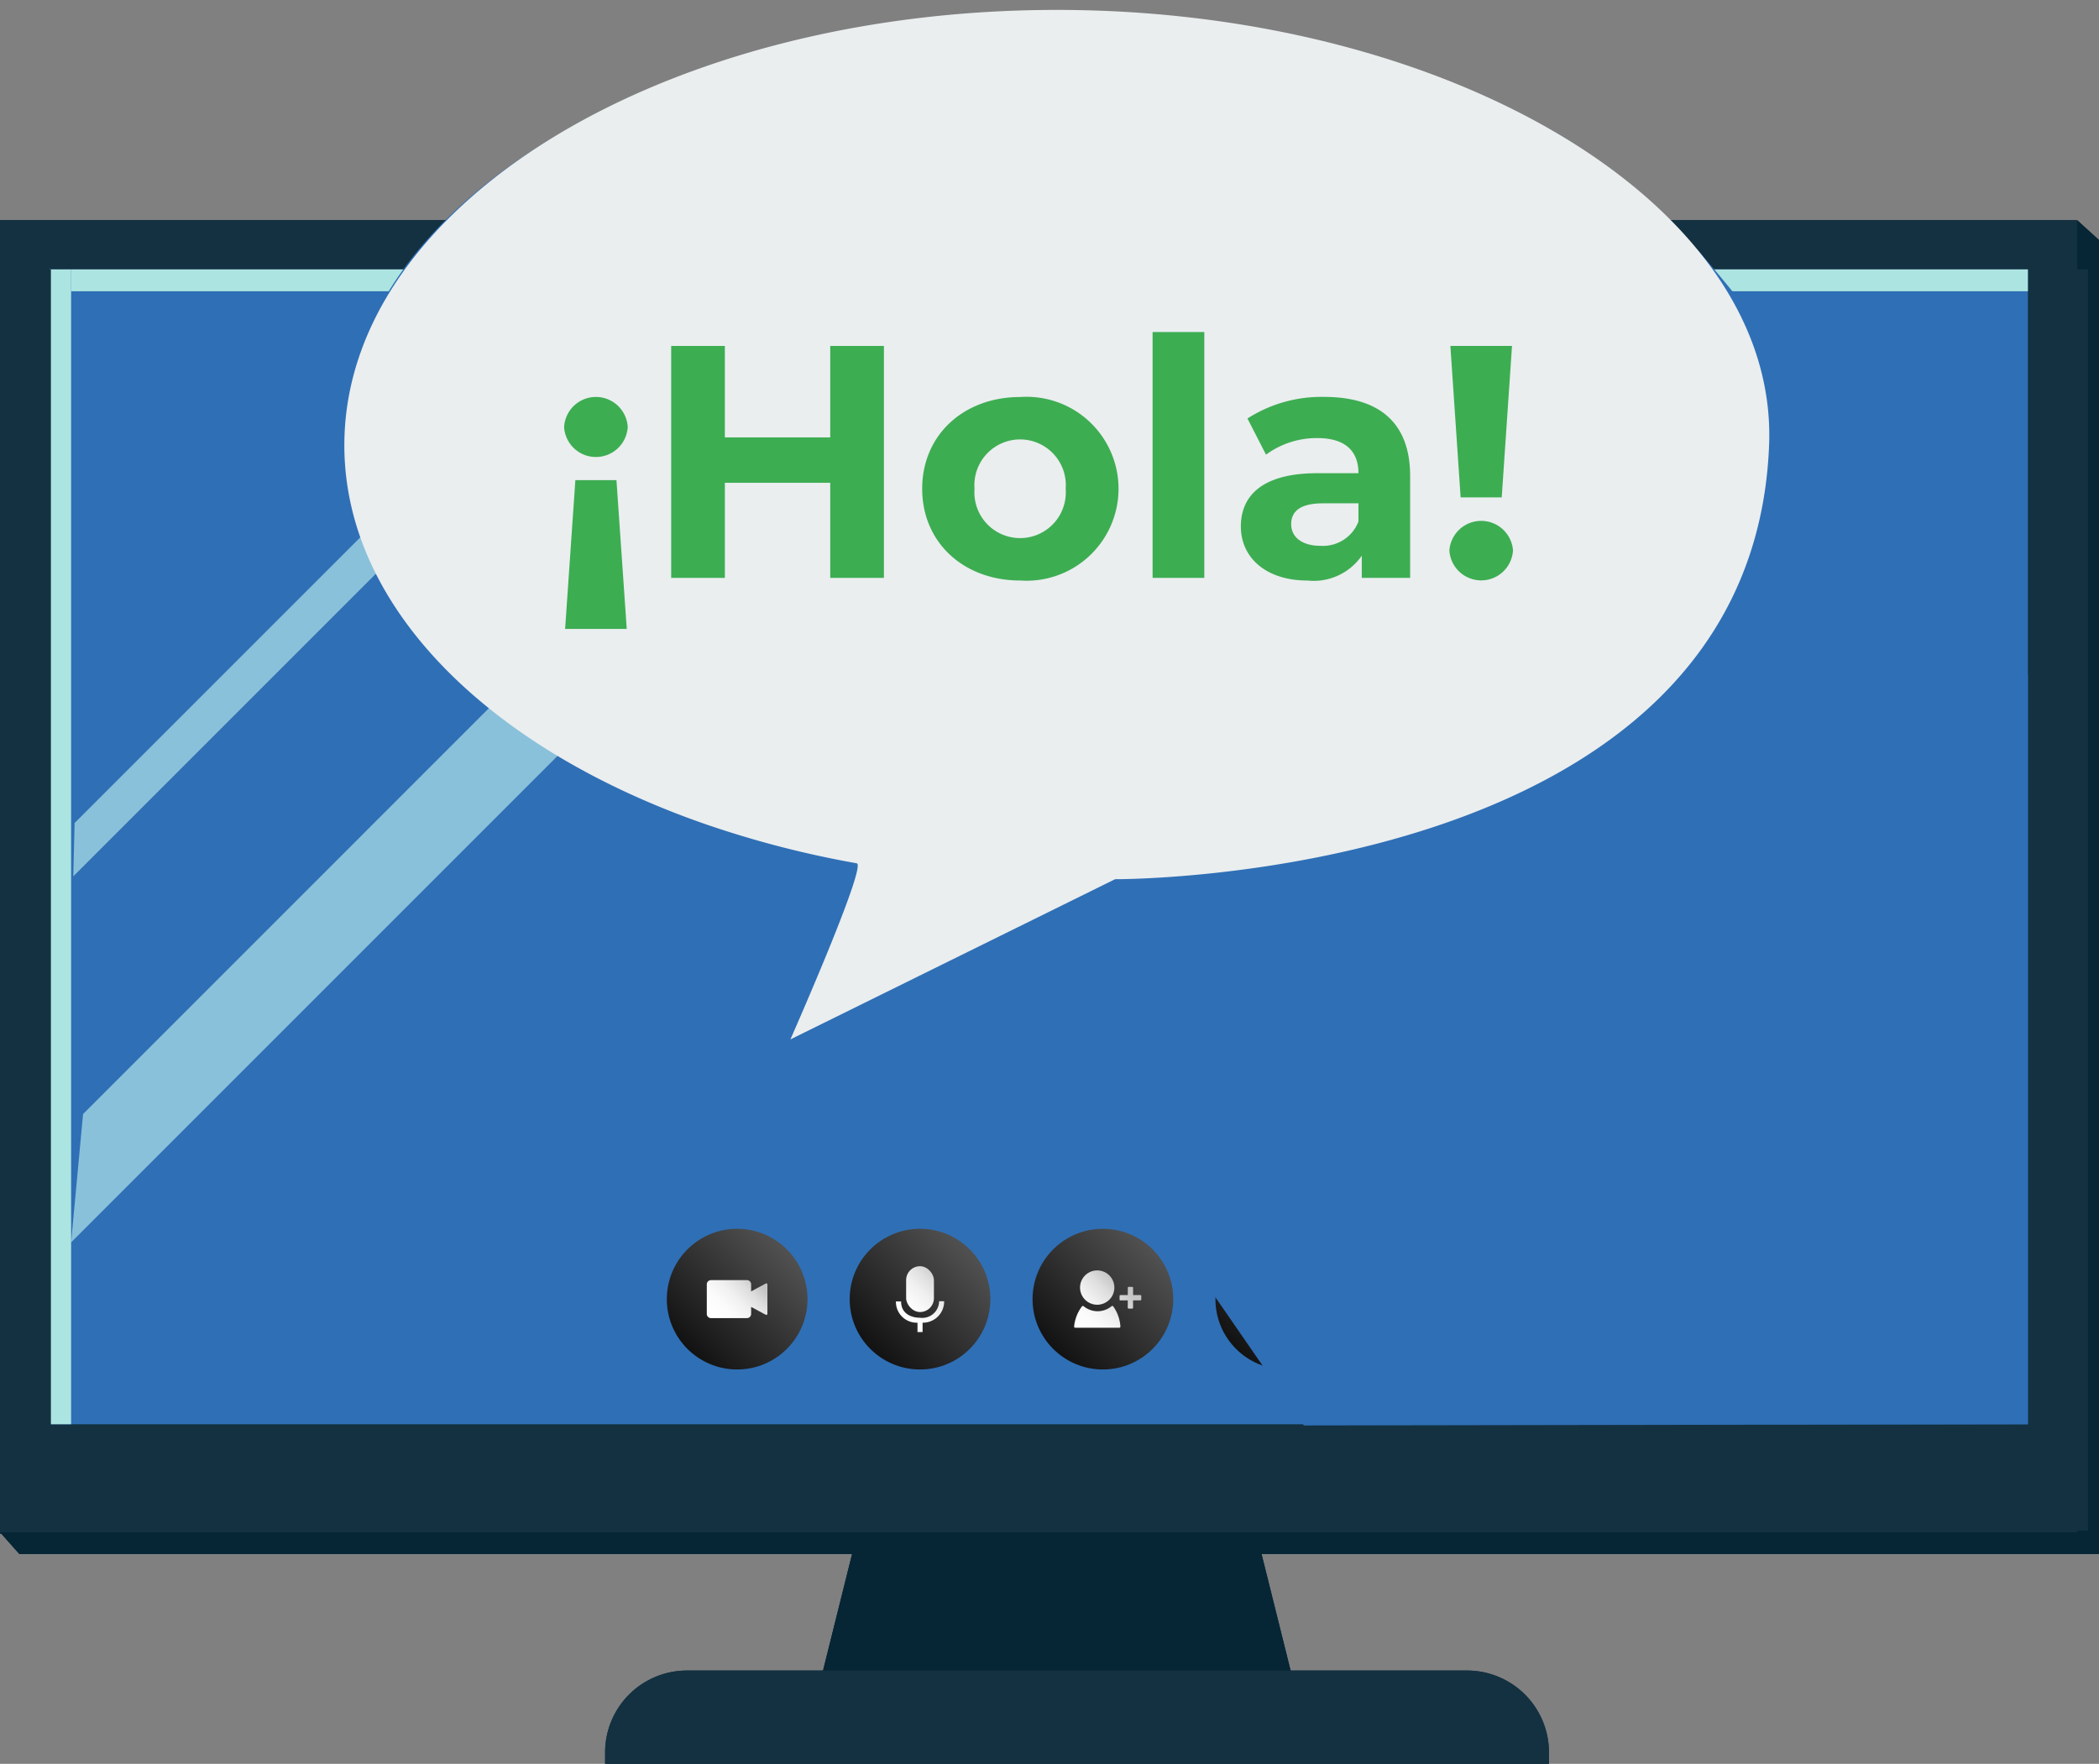 <svg xmlns="http://www.w3.org/2000/svg" xmlns:xlink="http://www.w3.org/1999/xlink" viewBox="0 0 116.674 98.044"><rect x="0" y="0" width="116.674" height="98.044" fill="#808080" stroke="none"/><defs><linearGradient id="linear-gradient" x1="38.21" y1="74.977" x2="43.739" y2="69.448" gradientUnits="userSpaceOnUse"><stop offset="0" stop-color="#121212"/><stop offset="1" stop-color="#515151"/></linearGradient><linearGradient id="linear-gradient-2" x1="42.006" y1="71.142" x2="39.872" y2="73.276" gradientUnits="userSpaceOnUse"><stop offset="0" stop-color="#c4c4c4"/><stop offset="0.002" stop-color="#c4c4c4"/><stop offset="0.235" stop-color="#dedede"/><stop offset="0.474" stop-color="#f0f0f0"/><stop offset="0.724" stop-color="#fbfbfb"/><stop offset="1" stop-color="#fff"/></linearGradient><linearGradient id="linear-gradient-3" x1="48.375" y1="74.977" x2="53.904" y2="69.448" xlink:href="#linear-gradient"/><linearGradient id="linear-gradient-4" x1="52.203" y1="70.6" x2="49.904" y2="72.899" xlink:href="#linear-gradient-2"/><linearGradient id="linear-gradient-5" x1="52.668" y1="71.065" x2="50.369" y2="73.364" xlink:href="#linear-gradient-2"/><linearGradient id="linear-gradient-6" x1="58.54" y1="74.977" x2="64.07" y2="69.448" xlink:href="#linear-gradient"/><linearGradient id="linear-gradient-7" x1="61.724" y1="70.837" x2="59.244" y2="73.317" xlink:href="#linear-gradient-2"/><linearGradient id="linear-gradient-8" x1="62.646" y1="71.759" x2="60.166" y2="74.239" xlink:href="#linear-gradient-2"/><linearGradient id="linear-gradient-9" x1="62.928" y1="72.042" x2="60.449" y2="74.521" xlink:href="#linear-gradient-2"/><linearGradient id="linear-gradient-10" x1="68.706" y1="74.977" x2="74.235" y2="69.448" xlink:href="#linear-gradient"/><linearGradient id="linear-gradient-11" x1="70.415" y1="71.903" x2="69.796" y2="72.523" xlink:href="#linear-gradient-2"/><linearGradient id="linear-gradient-12" x1="71.78" y1="71.903" x2="71.16" y2="72.523" xlink:href="#linear-gradient-2"/><linearGradient id="linear-gradient-13" x1="73.145" y1="71.903" x2="72.525" y2="72.523" xlink:href="#linear-gradient-2"/></defs><g style="isolation:isolate"><g id="Ñëîé_1" data-name="Ñëîé 1"><polygon points="71.992 93.87 45.496 93.87 48.232 82.896 69.255 82.896 71.992 93.87" style="fill:#062635"/><path d="M86.1,98.044H33.635v-.633a4.552,4.552,0,0,1,4.553-4.553H81.542A4.553,4.553,0,0,1,86.1,97.411Z" style="fill:#133141"/><rect y="12.237" width="115.457" height="73.024" style="fill:#133141"/><rect x="2.737" y="14.974" width="109.984" height="64.193" style="fill:#c1f4f0"/><g style="mix-blend-mode:multiply"><rect x="2.737" y="14.974" width="1.216" height="64.193" style="fill:#ace4e1"/></g><polygon points="116.674 86.386 115.457 86.386 115.457 12.237 116.674 13.342 116.674 86.386" style="fill:#062635"/><g style="mix-blend-mode:multiply"><rect x="3.953" y="14.974" width="108.768" height="1.216" style="fill:#ace4e1"/></g><polygon points="115.457 85.17 115.457 86.386 1.08 86.386 0 85.17 115.457 85.17" style="fill:#062635"/><path d="M109.613,82.4a1.774,1.774,0,1,1-1.773-1.774A1.773,1.773,0,0,1,109.613,82.4Z" style="fill:#062635"/><rect x="86.096" y="82.407" width="3.297" height="0.98" style="fill:#062635"/><rect x="90.784" y="82.407" width="3.297" height="0.98" style="fill:#062635"/><rect x="95.475" y="82.407" width="3.297" height="0.98" style="fill:#062635"/><rect x="100.163" y="82.407" width="3.297" height="0.98" style="fill:#062635"/><g style="mix-blend-mode:screen"><polygon points="36.936 16.227 3.953 49.211 3.996 46.334 34.14 16.19 36.936 16.227" style="fill:#c1f4f0"/></g><g style="mix-blend-mode:screen"><polygon points="56.819 16.19 3.953 69.057 3.953 61.363 49.125 16.19 56.819 16.19" style="fill:#c1f4f0"/></g><polygon points="71.992 93.87 45.496 93.87 48.232 82.896 69.255 82.896 71.992 93.87" style="fill:#062635"/><path d="M86.1,98.044H33.635v-.633a4.552,4.552,0,0,1,4.553-4.553H81.542A4.553,4.553,0,0,1,86.1,97.411Z" style="fill:#133141"/><rect y="12.237" width="115.457" height="73.024" style="fill:#133141"/><rect x="2.737" y="14.974" width="109.984" height="64.193" style="fill:#2f6fb6"/><g style="mix-blend-mode:multiply"><rect x="2.737" y="14.974" width="1.216" height="64.193" style="fill:#ace4e1"/></g><polygon points="116.674 86.386 115.457 86.386 115.457 12.237 116.674 13.342 116.674 86.386" style="fill:#062635"/><g style="mix-blend-mode:multiply"><rect x="3.953" y="14.974" width="108.768" height="1.216" style="fill:#ace4e1"/></g><polygon points="115.457 85.17 115.457 86.386 1.08 86.386 0 85.17 115.457 85.17" style="fill:#062635"/><path d="M109.613,82.4a1.774,1.774,0,1,1-1.773-1.774A1.773,1.773,0,0,1,109.613,82.4Z" style="fill:#062635"/><rect x="86.096" y="82.407" width="3.297" height="0.98" style="fill:#062635"/><rect x="90.784" y="82.407" width="3.297" height="0.98" style="fill:#062635"/><rect x="95.475" y="82.407" width="3.297" height="0.98" style="fill:#062635"/><rect x="100.163" y="82.407" width="3.297" height="0.98" style="fill:#062635"/><path d="M113.665,14.974a6.961,6.961,0,0,1-.348,1.624V79.235H2.829V14.974H.08V85.086H116.065V14.974Z" style="fill:#133141"/><g style="mix-blend-mode:screen;opacity:0.62"><polygon points="38.378 14.407 4.074 48.711 4.147 45.747 35.497 14.397 38.378 14.407" style="fill:#c1f4f0"/></g><g style="mix-blend-mode:screen;opacity:0.62"><polygon points="57.538 15.471 3.953 69.057 4.618 61.924 50.405 16.136 57.538 15.471" style="fill:#c1f4f0"/></g><circle cx="40.975" cy="72.213" r="3.91" style="fill:url(#linear-gradient)"/><path d="M42.565,71.344l-.813.438V71.39a.232.232,0,0,0-.232-.233h-2a.232.232,0,0,0-.232.233v1.646a.232.232,0,0,0,.232.232h2a.232.232,0,0,0,.232-.232v-.392l.813.438a.063.063,0,0,0,.092-.056V71.4A.063.063,0,0,0,42.565,71.344Z" style="fill:url(#linear-gradient-2)"/><circle cx="51.14" cy="72.213" r="3.91" style="fill:url(#linear-gradient-3)"/><rect x="50.368" y="70.383" width="1.545" height="2.547" rx="0.772" style="fill:url(#linear-gradient-4)"/><path d="M52.2,72.33a.932.932,0,0,1-1.058.917c-.509,0-1.054-.238-1.054-.905H49.8A1.159,1.159,0,0,0,51,73.523v.52h.282v-.52a1.181,1.181,0,0,0,1.2-1.193Z" style="fill:url(#linear-gradient-5)"/><circle cx="61.305" cy="72.213" r="3.91" style="fill:url(#linear-gradient-6)"/><path d="M60.99,72.524h0a.956.956,0,0,0,.953-.953.954.954,0,1,0-.954.953Z" style="fill:url(#linear-gradient-7)"/><path d="M61.786,72.608a1.22,1.22,0,0,1-1.549,0,.066.066,0,0,0-.095.008,2.187,2.187,0,0,0-.436,1.114.066.066,0,0,0,.066.074h2.441a.065.065,0,0,0,.065-.072,2.181,2.181,0,0,0-.4-1.12A.066.066,0,0,0,61.786,72.608Z" style="fill:url(#linear-gradient-8)"/><path d="M63.392,71.987h-.408v-.409a.047.047,0,0,0-.048-.047h-.2a.047.047,0,0,0-.047.047v.409H62.28a.047.047,0,0,0-.048.047v.2a.047.047,0,0,0,.048.048h.408v.408a.048.048,0,0,0,.047.048h.2a.048.048,0,0,0,.048-.048v-.408h.408a.048.048,0,0,0,.048-.048v-.2A.048.048,0,0,0,63.392,71.987Z" style="fill:url(#linear-gradient-9)"/><circle cx="71.47" cy="72.213" r="3.91" style="fill:url(#linear-gradient-10)"/><circle cx="70.105" cy="72.213" r="0.438" style="fill:url(#linear-gradient-11)"/><circle cx="71.47" cy="72.213" r="0.438" style="fill:url(#linear-gradient-12)"/><circle cx="72.835" cy="72.213" r="0.438" style="fill:url(#linear-gradient-13)"/><g style="mix-blend-mode:multiply"><path d="M94.423,13.965A41.162,41.162,0,0,0,86.1,7.151,69.7,69.7,0,0,0,56.64.807c-15.083.342-28.77,6.13-34.555,14.642-4.621,6.8-3.713,14.694,2.256,21.074A30.3,30.3,0,0,0,31.1,41.8c3.944,2.489,9.88,4.962,12.126,5.268,5.19.708,10.949,5.656,10.949,5.656L72.478,79.235l40.243-.068V37.532S98.857,18.992,94.423,13.965Z" style="fill:#2f6fb6"/></g><path d="M98.336,24.751c-.966,24.328-36.353,24.12-36.353,24.12L43.935,57.776s4.277-9.684,3.688-9.789a55.381,55.381,0,0,1-8.362-2.159c-12.013-4.156-20.12-12.038-20.12-21.077,0-13.367,17.728-24.2,39.6-24.2S98.866,11.394,98.336,24.751Z" style="fill:#eaeeef"/><path d="M34.893,23.742a1.772,1.772,0,0,1-3.537,0,1.771,1.771,0,0,1,3.537,0Zm-.055,11.217H31.412l.57-8.27h2.284Z" style="fill:#3dad52"/><path d="M49.133,19.229V32.122H46.149V26.836H40.292v5.286H37.308V19.229h2.984v5.084h5.857V19.229Z" style="fill:#3dad52"/><path d="M51.26,27.168c0-2.984,2.3-5.1,5.452-5.1a5.112,5.112,0,1,1,0,10.2C53.562,32.269,51.26,30.152,51.26,27.168Zm7.976,0a2.541,2.541,0,1,0-5.066,0,2.541,2.541,0,1,0,5.066,0Z" style="fill:#3dad52"/><path d="M64.068,18.456h2.874V32.122H64.068Z" style="fill:#3dad52"/><path d="M78.384,26.467v5.655H75.695V30.888a3.251,3.251,0,0,1-3.021,1.381c-2.32,0-3.7-1.289-3.7-3,0-1.751,1.234-2.966,4.255-2.966H75.51c0-1.234-.736-1.952-2.284-1.952a4.754,4.754,0,0,0-2.854.921L69.34,23.262a7.622,7.622,0,0,1,4.273-1.2C76.634,22.066,78.384,23.466,78.384,26.467ZM75.51,28.991V27.978H73.54c-1.344,0-1.769.5-1.769,1.161,0,.718.608,1.2,1.622,1.2A2.114,2.114,0,0,0,75.51,28.991Z" style="fill:#3dad52"/><path d="M80.565,30.593a1.773,1.773,0,0,1,3.536,0,1.771,1.771,0,0,1-3.536,0Zm.055-11.364h3.426l-.572,8.417H81.19Z" style="fill:#3dad52"/></g></g></svg>